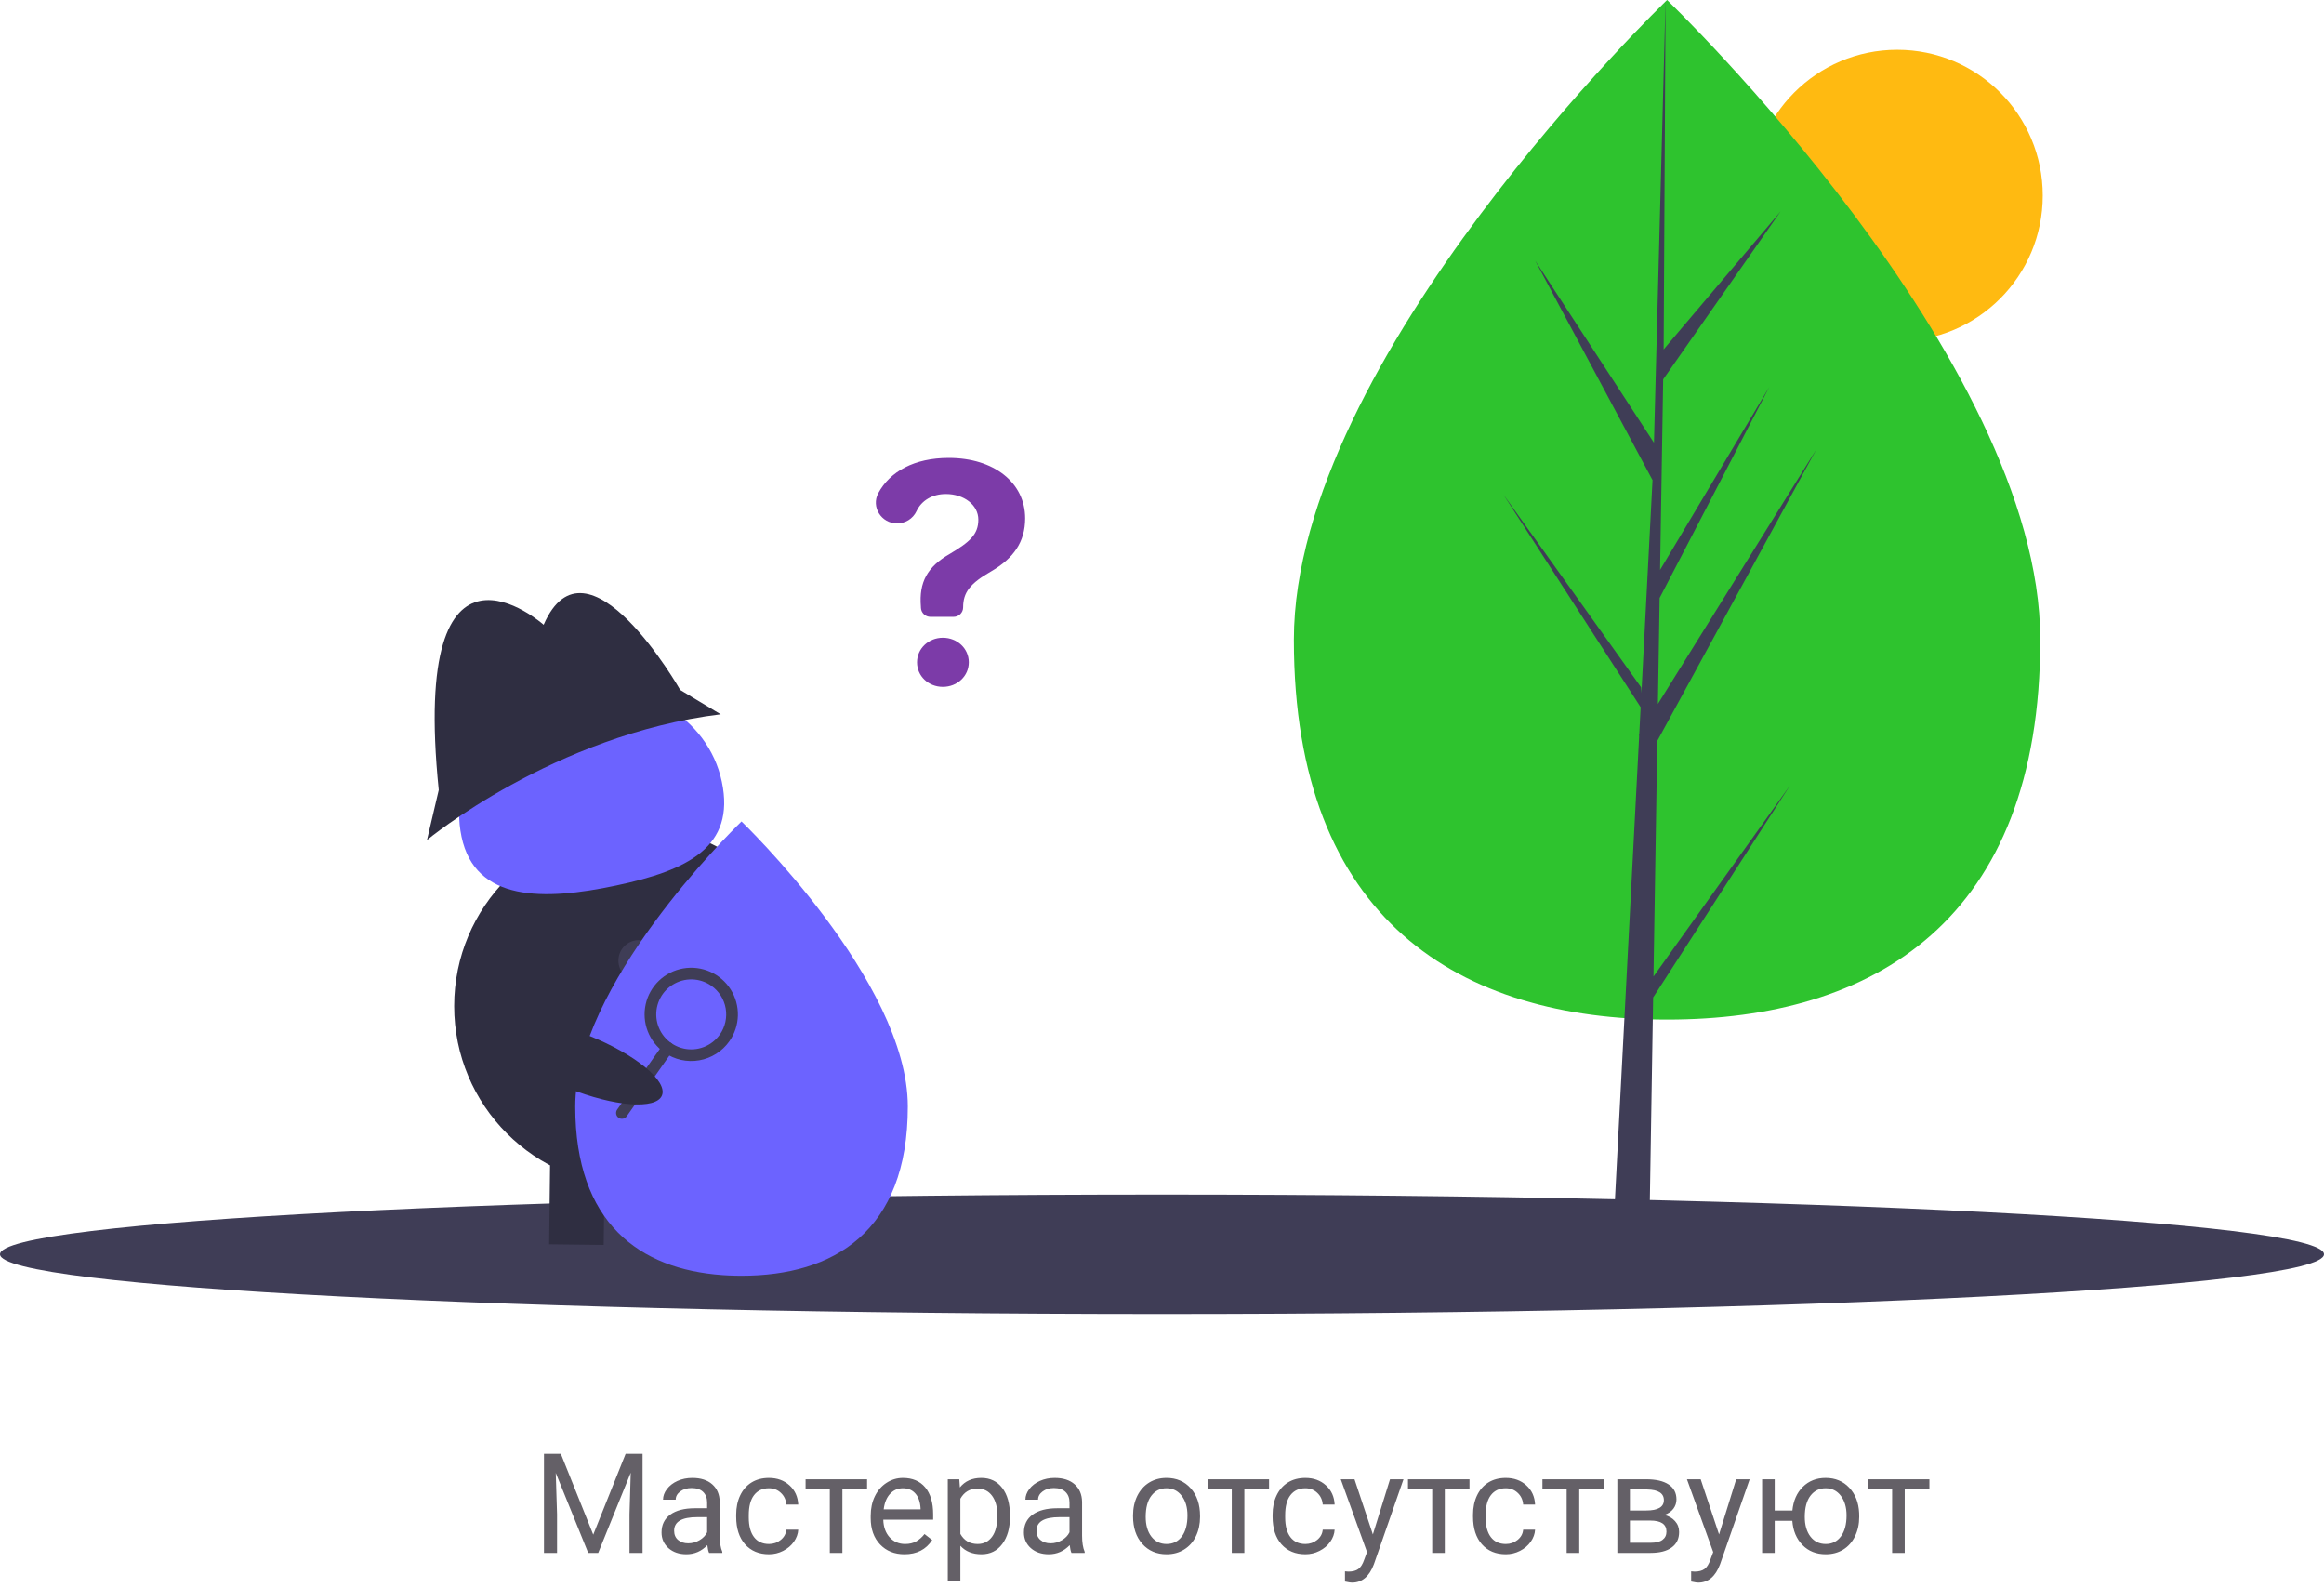 <svg width="467" height="319" viewBox="0 0 467 319" fill="none" xmlns="http://www.w3.org/2000/svg">
<path d="M190.651 92C199.744 92 206 96.983 206 104.147C206 108.891 203.672 112.173 199.186 114.784C194.967 117.204 193.536 118.977 193.536 122.044C193.536 122.292 193.487 122.538 193.39 122.768C193.294 122.998 193.153 123.206 192.975 123.382C192.797 123.558 192.586 123.697 192.354 123.792C192.121 123.887 191.872 123.936 191.621 123.936H186.972C186.475 123.936 185.998 123.746 185.641 123.405C185.284 123.064 185.075 122.6 185.057 122.11L185.049 121.876C184.637 116.941 186.383 113.874 190.772 111.334C194.87 108.915 196.592 107.381 196.592 104.41C196.592 101.44 193.682 99.259 190.069 99.259C187.322 99.259 185.149 100.58 184.152 102.736C183.802 103.466 183.247 104.082 182.554 104.51C181.861 104.938 181.058 105.162 180.24 105.153V105.153C177.091 105.153 175.01 101.844 176.483 99.093C178.813 94.742 183.729 92 190.651 92ZM184.273 133.065C184.273 130.309 186.601 128.129 189.462 128.129C192.348 128.129 194.676 130.285 194.676 133.065C194.676 135.844 192.348 138 189.462 138C186.577 138 184.273 135.844 184.273 133.065V133.065Z" fill="#7C3BA8"/>
<path d="M381.242 68.577C397.391 68.577 410.483 55.464 410.483 39.288C410.483 23.113 397.391 10 381.242 10C365.092 10 352 23.113 352 39.288C352 55.464 365.092 68.577 381.242 68.577Z" fill="#FFBA11"/>
<path d="M409.984 128.531C409.984 185.1 376.409 204.851 334.992 204.851C293.575 204.851 260 185.1 260 128.531C260 71.963 334.992 0 334.992 0C334.992 0 409.984 71.963 409.984 128.531Z" fill="#2EC32E"/>
<path d="M332.26 196.198L333.028 148.856L364.991 90.286L333.148 141.429L333.494 120.142L355.523 77.767L333.585 114.509L334.206 76.223L357.795 42.488L334.304 70.203L334.692 0L332.253 92.935L332.454 89.102L308.47 52.332L332.069 96.461L329.835 139.22L329.768 138.085L302.119 99.391L329.684 142.094L329.405 147.442L329.355 147.522L329.378 147.961L323.708 256.443H331.283L332.192 200.41L359.689 157.811L332.26 196.198Z" fill="#3F3D56"/>
<path d="M233.5 264C362.458 264 467 258.627 467 252C467 245.373 362.458 240 233.5 240C104.542 240 0 245.373 0 252C0 258.627 104.542 264 233.5 264Z" fill="#3F3D56"/>
<path d="M127.358 238.297C147.292 238.297 163.453 222.111 163.453 202.144C163.453 182.177 147.292 165.991 127.358 165.991C107.423 165.991 91.263 182.177 91.263 202.144C91.263 222.111 107.423 238.297 127.358 238.297Z" fill="#2F2E41"/>
<path d="M121.542 230.45L110.577 230.321L110.345 249.998L121.31 250.127L121.542 230.45Z" fill="#2F2E41"/>
<path d="M143.471 230.709L132.506 230.58L132.275 250.257L143.24 250.386L143.471 230.709Z" fill="#2F2E41"/>
<path d="M128.379 197.121C130.65 197.121 132.491 195.277 132.491 193.002C132.491 190.728 130.65 188.884 128.379 188.884C126.108 188.884 124.267 190.728 124.267 193.002C124.267 195.277 126.108 197.121 128.379 197.121Z" fill="#3F3D56"/>
<path d="M92.742 168.112C89.981 155.005 99.453 141.905 113.897 138.853C128.341 135.802 142.288 143.953 145.048 157.06C147.809 170.167 138.205 174.875 123.761 177.927C109.317 180.979 95.502 181.219 92.742 168.112Z" fill="#6C63FF"/>
<path d="M182.418 222.313C182.418 247.517 167.459 256.318 149.005 256.318C148.577 256.318 148.151 256.313 147.725 256.303C146.869 256.285 146.023 256.244 145.186 256.187C128.531 255.006 115.592 245.753 115.592 222.313C115.592 198.054 146.542 167.444 148.867 165.179L148.871 165.175C148.96 165.087 149.005 165.044 149.005 165.044C149.005 165.044 182.418 197.108 182.418 222.313Z" fill="#6C63FF"/>
<path d="M124.297 224.576C124.043 224.397 123.87 224.124 123.816 223.818C123.763 223.512 123.833 223.197 124.012 222.943L133.223 209.842C133.402 209.588 133.675 209.415 133.981 209.362C134.287 209.308 134.602 209.379 134.856 209.558C135.11 209.736 135.283 210.009 135.336 210.315C135.39 210.621 135.319 210.936 135.141 211.19L125.929 224.291C125.751 224.545 125.478 224.718 125.172 224.771C124.866 224.825 124.551 224.754 124.297 224.576Z" fill="#3F3D56"/>
<path d="M133.508 211.475C131.991 210.408 130.825 208.916 130.156 207.187C129.487 205.457 129.347 203.569 129.751 201.759C130.156 199.95 131.088 198.301 132.43 197.022C133.772 195.742 135.463 194.889 137.29 194.571C139.116 194.252 140.996 194.483 142.692 195.233C144.388 195.983 145.823 197.219 146.816 198.784C147.809 200.35 148.316 202.175 148.272 204.029C148.228 205.882 147.635 207.681 146.569 209.198C145.137 211.229 142.958 212.61 140.509 213.037C138.061 213.464 135.543 212.902 133.508 211.475V211.475ZM142.944 198.054C141.806 197.255 140.457 196.81 139.067 196.777C137.677 196.744 136.308 197.124 135.134 197.869C133.959 198.614 133.032 199.69 132.47 200.962C131.907 202.234 131.735 203.644 131.973 205.014C132.212 206.383 132.852 207.652 133.812 208.658C134.771 209.665 136.008 210.364 137.365 210.667C138.722 210.971 140.138 210.865 141.436 210.364C142.733 209.862 143.852 208.987 144.652 207.85C145.722 206.324 146.143 204.435 145.823 202.599C145.503 200.763 144.467 199.128 142.944 198.054V198.054Z" fill="#3F3D56"/>
<path d="M133.02 220.086C134.185 217.177 127.628 211.807 118.376 208.093C109.124 204.379 100.68 203.726 99.516 206.635C98.352 209.544 104.909 214.914 114.161 218.628C123.412 222.342 131.856 222.995 133.02 220.086Z" fill="#2F2E41"/>
<path d="M136.684 138.619C136.684 138.619 117.896 105.669 109.243 125.529C109.243 125.529 82.356 101.622 88.165 158.72L85.799 168.779C85.799 168.779 111.352 147.588 144.82 143.518L136.684 138.619Z" fill="#2F2E41"/>
<path d="M112.701 292.094L119.209 308.336L125.717 292.094H129.121V312H126.496V304.248L126.742 295.881L120.207 312H118.197L111.676 295.922L111.936 304.248V312H109.311V292.094H112.701ZM142.492 312C142.346 311.708 142.228 311.189 142.137 310.441C140.961 311.663 139.557 312.273 137.926 312.273C136.467 312.273 135.269 311.863 134.33 311.043C133.4 310.214 132.936 309.165 132.936 307.898C132.936 306.358 133.519 305.164 134.686 304.316C135.861 303.46 137.511 303.031 139.635 303.031H142.096V301.869C142.096 300.985 141.831 300.283 141.303 299.764C140.774 299.235 139.995 298.971 138.965 298.971C138.062 298.971 137.306 299.199 136.695 299.654C136.085 300.11 135.779 300.661 135.779 301.309H133.236C133.236 300.57 133.496 299.859 134.016 299.176C134.544 298.483 135.255 297.936 136.148 297.535C137.051 297.134 138.04 296.934 139.115 296.934C140.82 296.934 142.155 297.362 143.121 298.219C144.087 299.066 144.589 300.238 144.625 301.732V308.541C144.625 309.899 144.798 310.979 145.145 311.781V312H142.492ZM138.295 310.072C139.088 310.072 139.84 309.867 140.551 309.457C141.262 309.047 141.777 308.514 142.096 307.857V304.822H140.113C137.014 304.822 135.465 305.729 135.465 307.543C135.465 308.336 135.729 308.956 136.258 309.402C136.786 309.849 137.465 310.072 138.295 310.072ZM154.523 310.209C155.426 310.209 156.214 309.936 156.889 309.389C157.563 308.842 157.937 308.158 158.01 307.338H160.402C160.357 308.186 160.065 308.992 159.527 309.758C158.99 310.523 158.27 311.134 157.367 311.59C156.474 312.046 155.526 312.273 154.523 312.273C152.509 312.273 150.905 311.604 149.711 310.264C148.526 308.915 147.934 307.074 147.934 304.74V304.316C147.934 302.876 148.198 301.596 148.727 300.475C149.255 299.354 150.012 298.483 150.996 297.863C151.99 297.243 153.161 296.934 154.51 296.934C156.169 296.934 157.545 297.43 158.639 298.424C159.742 299.417 160.329 300.707 160.402 302.293H158.01C157.937 301.336 157.572 300.552 156.916 299.941C156.269 299.322 155.467 299.012 154.51 299.012C153.225 299.012 152.227 299.477 151.516 300.406C150.814 301.327 150.463 302.662 150.463 304.412V304.891C150.463 306.595 150.814 307.908 151.516 308.828C152.217 309.749 153.22 310.209 154.523 310.209ZM174.238 299.258H169.275V312H166.746V299.258H161.879V297.207H174.238V299.258ZM181.744 312.273C179.739 312.273 178.107 311.617 176.85 310.305C175.592 308.983 174.963 307.219 174.963 305.014V304.549C174.963 303.081 175.241 301.773 175.797 300.625C176.362 299.467 177.146 298.565 178.148 297.918C179.16 297.262 180.254 296.934 181.43 296.934C183.353 296.934 184.848 297.567 185.914 298.834C186.98 300.101 187.514 301.915 187.514 304.275V305.328H177.492C177.529 306.786 177.952 307.967 178.764 308.869C179.584 309.762 180.623 310.209 181.881 310.209C182.774 310.209 183.531 310.027 184.15 309.662C184.77 309.298 185.312 308.814 185.777 308.213L187.322 309.416C186.083 311.321 184.223 312.273 181.744 312.273ZM181.43 299.012C180.409 299.012 179.552 299.385 178.859 300.133C178.167 300.871 177.738 301.91 177.574 303.25H184.984V303.059C184.911 301.773 184.565 300.78 183.945 300.078C183.326 299.367 182.487 299.012 181.43 299.012ZM202.949 304.768C202.949 307.019 202.434 308.833 201.404 310.209C200.374 311.585 198.98 312.273 197.221 312.273C195.425 312.273 194.012 311.704 192.982 310.564V317.688H190.453V297.207H192.764L192.887 298.848C193.917 297.572 195.348 296.934 197.18 296.934C198.957 296.934 200.361 297.604 201.391 298.943C202.43 300.283 202.949 302.147 202.949 304.535V304.768ZM200.42 304.48C200.42 302.812 200.064 301.495 199.354 300.529C198.643 299.563 197.667 299.08 196.428 299.08C194.896 299.08 193.748 299.759 192.982 301.117V308.186C193.739 309.535 194.896 310.209 196.455 310.209C197.667 310.209 198.629 309.73 199.34 308.773C200.06 307.807 200.42 306.376 200.42 304.48ZM215.309 312C215.163 311.708 215.044 311.189 214.953 310.441C213.777 311.663 212.374 312.273 210.742 312.273C209.284 312.273 208.085 311.863 207.146 311.043C206.217 310.214 205.752 309.165 205.752 307.898C205.752 306.358 206.335 305.164 207.502 304.316C208.678 303.46 210.327 303.031 212.451 303.031H214.912V301.869C214.912 300.985 214.648 300.283 214.119 299.764C213.59 299.235 212.811 298.971 211.781 298.971C210.879 298.971 210.122 299.199 209.512 299.654C208.901 300.11 208.596 300.661 208.596 301.309H206.053C206.053 300.57 206.312 299.859 206.832 299.176C207.361 298.483 208.072 297.936 208.965 297.535C209.867 297.134 210.856 296.934 211.932 296.934C213.636 296.934 214.971 297.362 215.938 298.219C216.904 299.066 217.405 300.238 217.441 301.732V308.541C217.441 309.899 217.615 310.979 217.961 311.781V312H215.309ZM211.111 310.072C211.904 310.072 212.656 309.867 213.367 309.457C214.078 309.047 214.593 308.514 214.912 307.857V304.822H212.93C209.831 304.822 208.281 305.729 208.281 307.543C208.281 308.336 208.546 308.956 209.074 309.402C209.603 309.849 210.282 310.072 211.111 310.072ZM227.682 304.467C227.682 303.018 227.964 301.714 228.529 300.557C229.104 299.399 229.896 298.506 230.908 297.877C231.929 297.248 233.091 296.934 234.395 296.934C236.409 296.934 238.036 297.631 239.275 299.025C240.524 300.42 241.148 302.275 241.148 304.59V304.768C241.148 306.208 240.87 307.502 240.314 308.65C239.768 309.79 238.979 310.678 237.949 311.316C236.928 311.954 235.753 312.273 234.422 312.273C232.417 312.273 230.79 311.576 229.541 310.182C228.301 308.787 227.682 306.941 227.682 304.645V304.467ZM230.225 304.768C230.225 306.408 230.603 307.725 231.359 308.719C232.125 309.712 233.146 310.209 234.422 310.209C235.707 310.209 236.728 309.708 237.484 308.705C238.241 307.693 238.619 306.281 238.619 304.467C238.619 302.844 238.232 301.532 237.457 300.529C236.691 299.518 235.671 299.012 234.395 299.012C233.146 299.012 232.139 299.508 231.373 300.502C230.607 301.495 230.225 302.917 230.225 304.768ZM255.012 299.258H250.049V312H247.52V299.258H242.652V297.207H255.012V299.258ZM262.312 310.209C263.215 310.209 264.003 309.936 264.678 309.389C265.352 308.842 265.726 308.158 265.799 307.338H268.191C268.146 308.186 267.854 308.992 267.316 309.758C266.779 310.523 266.059 311.134 265.156 311.59C264.263 312.046 263.315 312.273 262.312 312.273C260.298 312.273 258.694 311.604 257.5 310.264C256.315 308.915 255.723 307.074 255.723 304.74V304.316C255.723 302.876 255.987 301.596 256.516 300.475C257.044 299.354 257.801 298.483 258.785 297.863C259.779 297.243 260.95 296.934 262.299 296.934C263.958 296.934 265.334 297.43 266.428 298.424C267.531 299.417 268.118 300.707 268.191 302.293H265.799C265.726 301.336 265.361 300.552 264.705 299.941C264.058 299.322 263.256 299.012 262.299 299.012C261.014 299.012 260.016 299.477 259.305 300.406C258.603 301.327 258.252 302.662 258.252 304.412V304.891C258.252 306.595 258.603 307.908 259.305 308.828C260.007 309.749 261.009 310.209 262.312 310.209ZM275.875 308.295L279.32 297.207H282.027L276.08 314.283C275.16 316.744 273.697 317.975 271.691 317.975L271.213 317.934L270.27 317.756V315.705L270.953 315.76C271.81 315.76 272.475 315.587 272.949 315.24C273.432 314.894 273.829 314.26 274.139 313.34L274.699 311.836L269.422 297.207H272.184L275.875 308.295ZM295.289 299.258H290.326V312H287.797V299.258H282.93V297.207H295.289V299.258ZM302.59 310.209C303.492 310.209 304.281 309.936 304.955 309.389C305.63 308.842 306.003 308.158 306.076 307.338H308.469C308.423 308.186 308.132 308.992 307.594 309.758C307.056 310.523 306.336 311.134 305.434 311.59C304.54 312.046 303.592 312.273 302.59 312.273C300.576 312.273 298.971 311.604 297.777 310.264C296.592 308.915 296 307.074 296 304.74V304.316C296 302.876 296.264 301.596 296.793 300.475C297.322 299.354 298.078 298.483 299.062 297.863C300.056 297.243 301.227 296.934 302.576 296.934C304.235 296.934 305.611 297.43 306.705 298.424C307.808 299.417 308.396 300.707 308.469 302.293H306.076C306.003 301.336 305.639 300.552 304.982 299.941C304.335 299.322 303.533 299.012 302.576 299.012C301.291 299.012 300.293 299.477 299.582 300.406C298.88 301.327 298.529 302.662 298.529 304.412V304.891C298.529 306.595 298.88 307.908 299.582 308.828C300.284 309.749 301.286 310.209 302.59 310.209ZM322.305 299.258H317.342V312H314.812V299.258H309.945V297.207H322.305V299.258ZM324.998 312V297.207H330.768C332.736 297.207 334.245 297.553 335.293 298.246C336.35 298.93 336.879 299.937 336.879 301.268C336.879 301.951 336.674 302.571 336.264 303.127C335.854 303.674 335.247 304.093 334.445 304.385C335.339 304.594 336.054 305.005 336.592 305.615C337.139 306.226 337.412 306.955 337.412 307.803C337.412 309.161 336.911 310.2 335.908 310.92C334.915 311.64 333.507 312 331.684 312H324.998ZM327.527 305.506V309.963H331.711C332.768 309.963 333.557 309.767 334.076 309.375C334.605 308.983 334.869 308.432 334.869 307.721C334.869 306.244 333.785 305.506 331.615 305.506H327.527ZM327.527 303.482H330.795C333.165 303.482 334.35 302.79 334.35 301.404C334.35 300.019 333.229 299.303 330.986 299.258H327.527V303.482ZM345.438 308.295L348.883 297.207H351.59L345.643 314.283C344.722 316.744 343.259 317.975 341.254 317.975L340.775 317.934L339.832 317.756V315.705L340.516 315.76C341.372 315.76 342.038 315.587 342.512 315.24C342.995 314.894 343.391 314.26 343.701 313.34L344.262 311.836L338.984 297.207H341.746L345.438 308.295ZM356.621 303.482H360.176C360.367 301.514 361.064 299.932 362.268 298.738C363.48 297.535 365.007 296.934 366.848 296.934C368.78 296.934 370.361 297.585 371.592 298.889C372.822 300.192 373.488 301.887 373.588 303.975L373.602 304.768C373.602 306.208 373.319 307.507 372.754 308.664C372.189 309.822 371.396 310.715 370.375 311.344C369.354 311.964 368.188 312.273 366.875 312.273C364.97 312.273 363.411 311.654 362.199 310.414C360.987 309.165 360.308 307.548 360.162 305.561H356.621V312H354.092V297.207H356.621V303.482ZM362.664 304.768C362.664 306.408 363.042 307.725 363.799 308.719C364.564 309.712 365.59 310.209 366.875 310.209C368.16 310.209 369.176 309.703 369.924 308.691C370.68 307.68 371.059 306.271 371.059 304.467C371.059 302.854 370.676 301.541 369.91 300.529C369.145 299.518 368.124 299.012 366.848 299.012C365.59 299.012 364.578 299.508 363.812 300.502C363.047 301.495 362.664 302.917 362.664 304.768ZM387.711 299.258H382.748V312H380.219V299.258H375.352V297.207H387.711V299.258Z" fill="#646067"/>
</svg>
